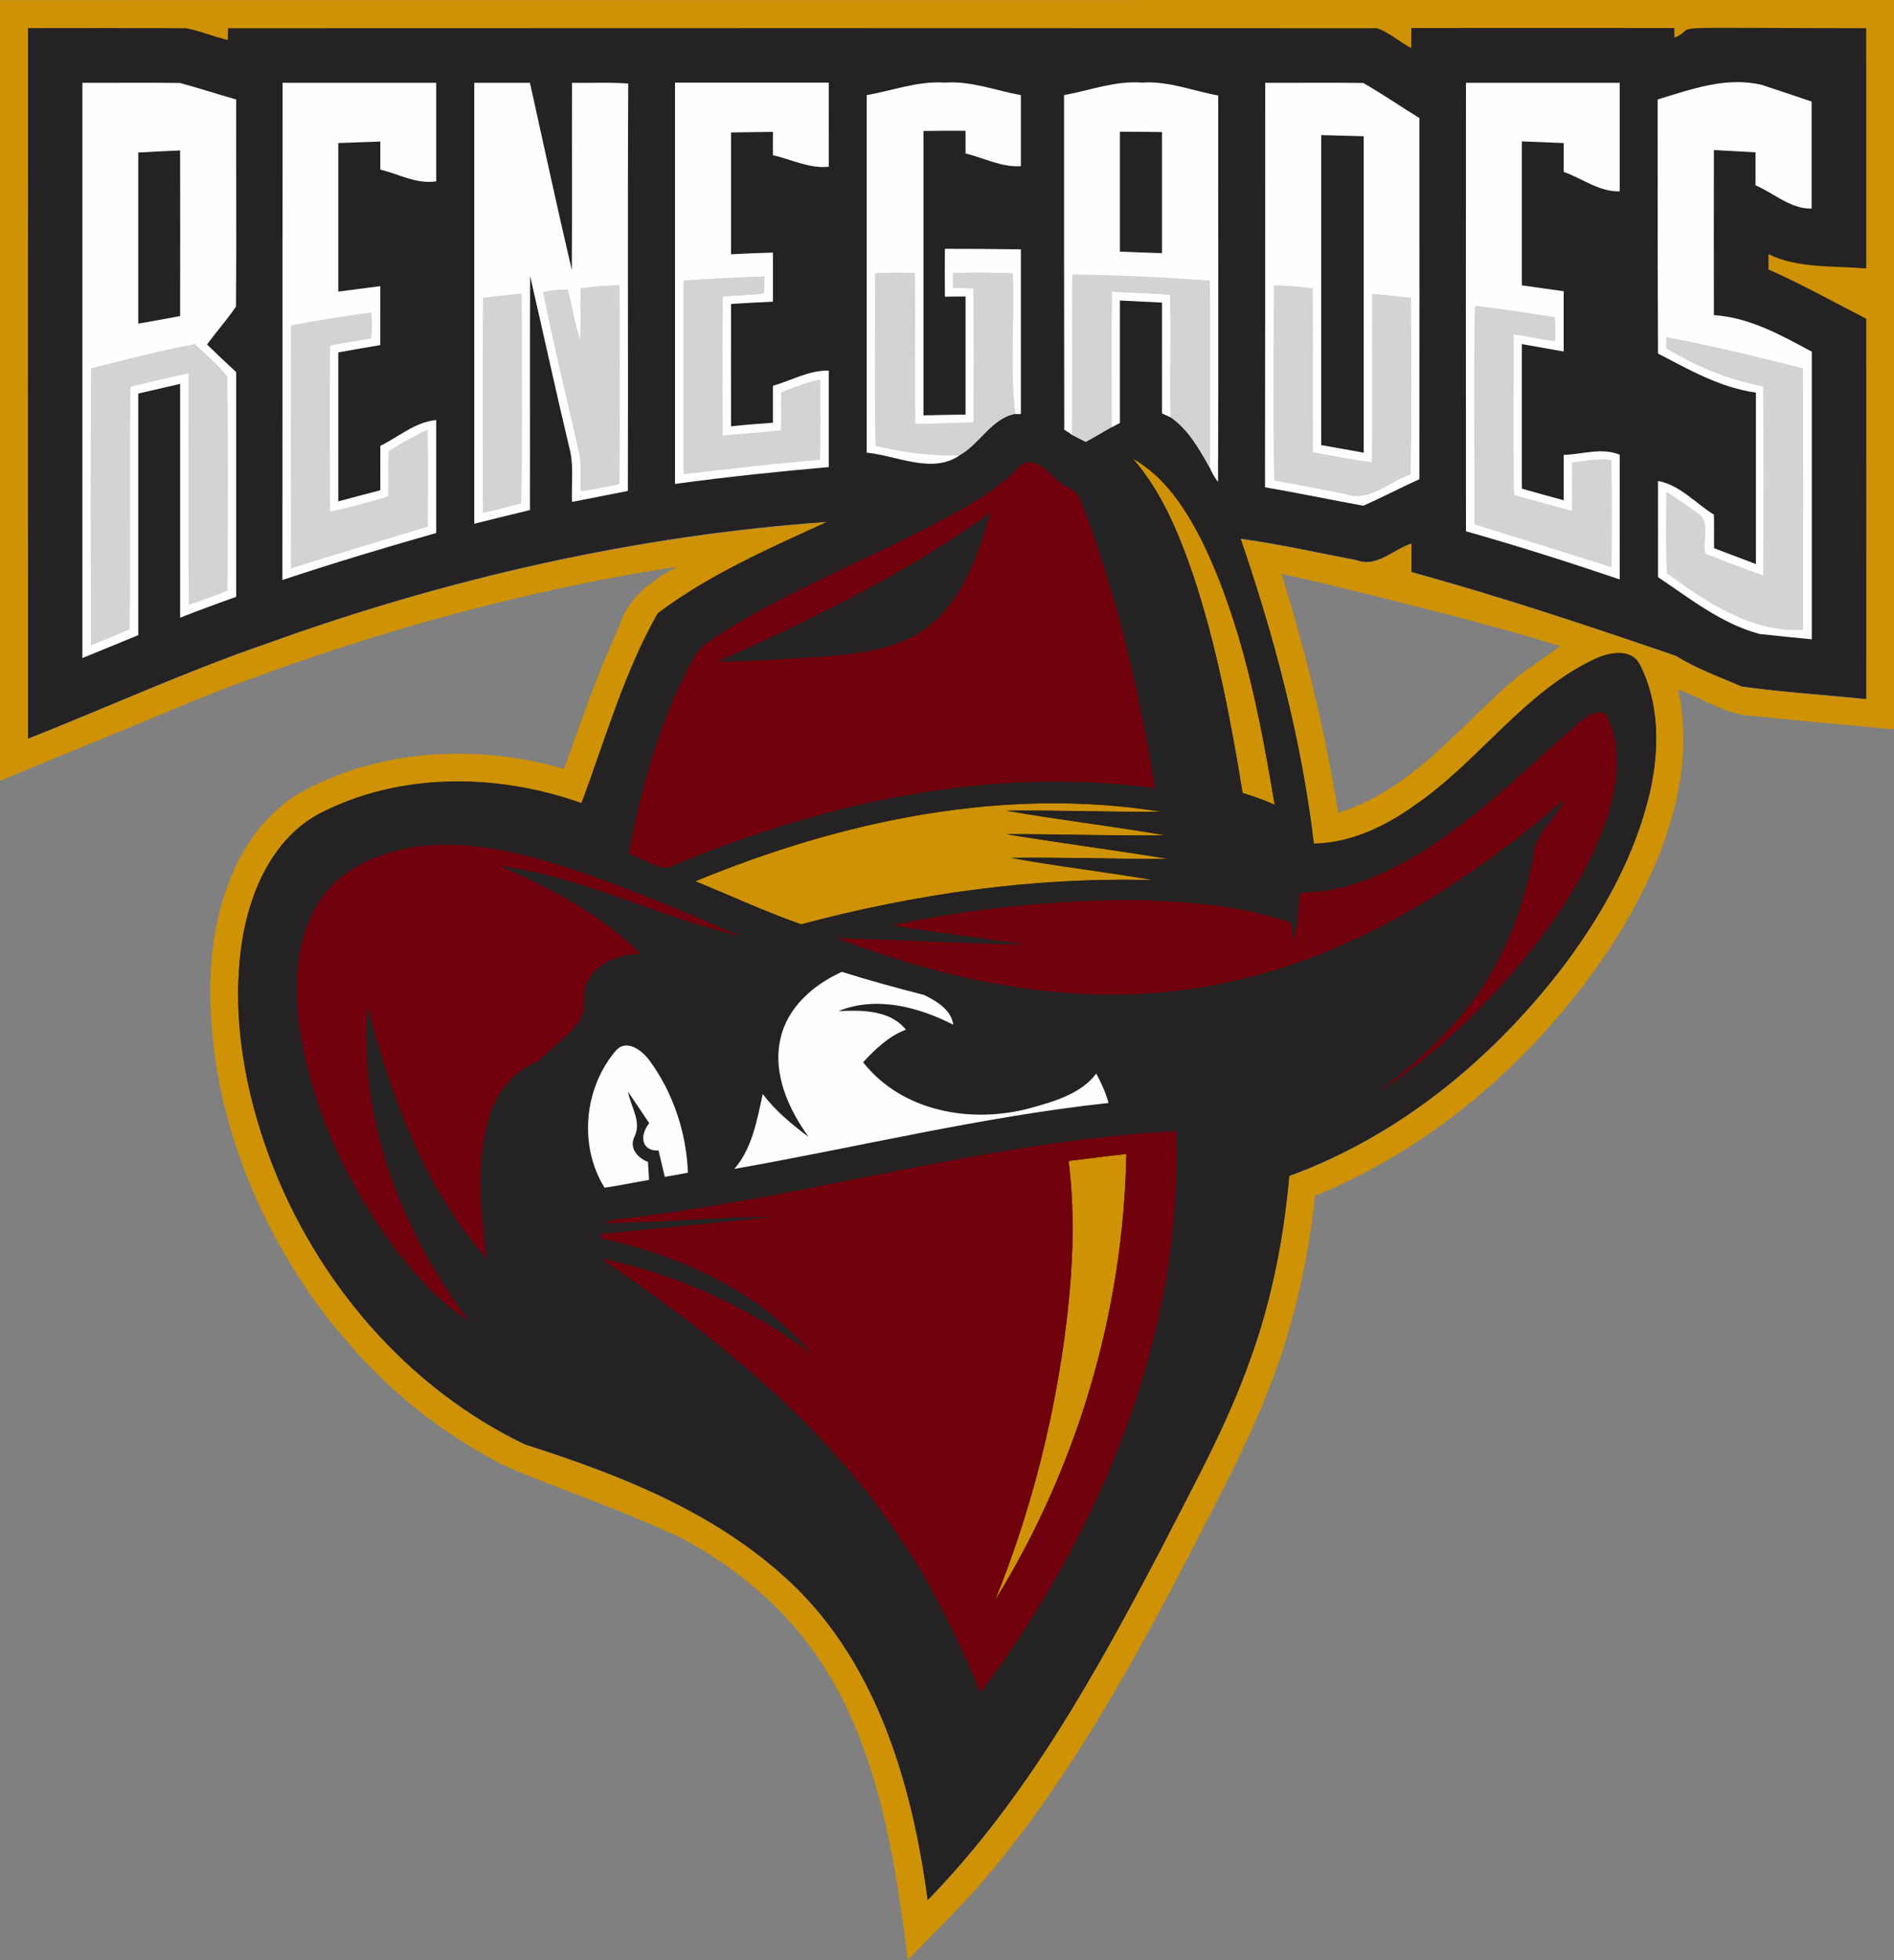 <?xml version="1.0" encoding="utf-8"?>
<!-- Generator: Adobe Illustrator 19.0.0, SVG Export Plug-In . SVG Version: 6.00 Build 0)  -->
<svg version="1.1" id="Layer_1" xmlns="http://www.w3.org/2000/svg" xmlns:xlink="http://www.w3.org/1999/xlink" x="0px" y="0px"
	 viewBox="202 -62.5 1000 1034.4" style="enable-background:new 202 -62.5 1000 1034.4;" xml:space="preserve">
<rect x="202" y="-62.5" width="1000" height="1034.4" fill="#808080" stroke="none"/>
<style type="text/css">
	.st0{fill:#242222;}
	.st1{fill:#CF9204;}
	.st2{fill:#D2D3D5;}
	.st3{fill:#FEFEFE;}
	.st4{fill:#70000C;}
</style>
<g>
	<path class="st0" d="M216.8-47.6c27.8,0,55.6-0.1,83.3,0c7.6,1.4,14.7,4.5,22.2,6.2c0-2.1,0.1-4.2,0.1-6.2
		c202.2,0,404.5-0.1,606.7,0c6.5,2.3,11.9,7.3,18,10.5c0-3.5,0.1-7,0.1-10.6c46.2-0.1,92.5,0,138.8,0c0,1.7,0,3.4,0.1,5.1
		c15.2-6.6,31.7-5.4,47.8-4.8c17.9,5.7,35.7,11.7,53.4,17.9c0,36.1,0,72.2,0,108.4c-17.1-3-35.9,0.1-51.6-7.6c0,2.8,0,5.6,0,8.4
		c17.6,7.8,34.5,17.2,51.6,26c0.1,66.9,0,133.8,0,200.6c-21.9-2.2-43.8-3.6-65.6-6.6c-11.7-5-23.9-9.4-34.8-16.2
		c-46.2-15.8-92.5-31.3-139.6-44.2c0-5,0-10.1,0-15.1c-9.7,3-18.3,12.9-29,8.8c-20.4-3.9-40.7-8.5-61.3-11.3
		c17.9,52.2,32.2,106.1,38.7,161c19.3-0.4,37.4-8.9,52.9-20c34-23.1,57.7-59.7,95.5-77.5c7.5-3.5,19.3-5.9,23.8,3.2
		c10.5,20.8,10.2,45.3,5.1,67.6c-7.6,32.3-23.9,62-43.5,88.6c-37.5,50-87.7,91.9-146.8,113.4c-2.9,32.8-9.2,65.3-20.4,96.3
		c-12.3,35.1-30.5,67.7-47.4,100.8c-34.5,65.6-71,131.6-123.1,185.1c-8.3-62.7-27.8-128.7-76.9-171.8
		c-38.4-34.2-87.2-53.2-135.5-68.6C417,670,369.1,613.7,344.8,549.5c-13.7-36.5-20.9-76.4-15-115.3c4.1-26.4,16.3-54.2,40.9-67.4
		c42.6-21.9,93.8-21.3,138.3-5.5c12.6-33.6,22.4-68.7,40.2-100.1c27.2-20.5,58.8-34.3,89.7-48.4c-101.1,7.1-200.8,29.8-296,64.2
		c-42.8,14.7-84,33.6-126.1,50.2C216.7,202.5,216.8,77.5,216.8-47.6z"/>
</g>
<g>
	<g>
		<path class="st1" d="M1202-62.5v384.9c-24.7-2.3-49.3-4.4-74-7c-14.5-0.4-26.8-9.2-40-14.2c10.7,49.6-11.3,99.3-38.1,139.9
			c-38,55.5-91,102-153.6,127.5c-3.5,33.2-10.8,66-22.6,97.3c-11.4,30.8-27.2,59.7-42.1,89c-30.5,58.6-62.5,117.1-104.7,168.3
			c-14,17.3-30.1,32.7-45.6,48.7c-7.9-63.5-18.9-132-64.2-180.6c-16.3-17.5-35.9-32.1-57.2-43c-46.5-21.2-83-31.6-99.3-41.4
			c-26.3-14.4-50-33.3-70.2-55.4c-13.8-16.2,0,0-13.8-16.2c-40.8-52.2-66.2-118.3-63.3-185c1.8-35.4,14.5-74,45.9-93.7
			c42.3-24,94.4-26.7,140.6-13.3c6.5-18.2,12.9-36.5,20.1-54.4c9.1-21.3,0,0,9.1-21.3c4.8-14.9,17.3-23.9,30.5-31
			c-85.5,13.1-169.2,37.1-249.7,68.5c-35.9,15-71.9,29.6-107.8,44.5v-412C329.2-62.4,1132.3-62.5,1202-62.5z M216.8-47.6
			c0,125,0,250.1,0,375.1c42.1-16.6,83.3-35.5,126.1-50.2c95.2-34.4,194.9-57,296-64.2c-30.9,14.1-62.5,27.9-89.7,48.4
			c-17.8,31.4-27.6,66.4-40.2,100.1c-44.5-15.9-95.7-16.4-138.3,5.5c-24.6,13.1-36.8,41-40.9,67.4c-5.9,38.9,1.4,78.8,15,115.3
			c24.3,64.3,72.2,120.5,134.6,150.3c48.3,15.3,97.2,34.4,135.5,68.6c49.1,43.2,68.5,109.1,76.9,171.8
			C743.9,887,780.4,821,814.9,755.4c16.8-33.1,35.1-65.6,47.4-100.8c11.2-31,17.5-63.5,20.4-96.3c59.1-21.5,109.4-63.4,146.8-113.4
			c19.5-26.6,35.9-56.3,43.5-88.6c5.1-22.3,5.5-46.8-5.1-67.6c-4.5-9.1-16.3-6.7-23.8-3.2c-37.8,17.8-61.5,54.4-95.5,77.5
			c-15.5,11.1-33.6,19.6-52.9,20c-6.5-54.9-20.8-108.8-38.7-161c20.6,2.8,40.9,7.4,61.3,11.3c10.7,4.1,19.3-5.8,29-8.8
			c0,5,0,10.1,0,15.1c47.1,12.9,93.4,28.3,139.6,44.2c10.8,6.8,23.1,11.1,34.8,16.2c21.8,2.9,43.7,4.4,65.6,6.6
			c0-66.9,0.1-133.8,0-200.6c-17.2-8.7-34-18.2-51.6-26c0-2.8,0-5.6,0-8.4c15.8,7.7,34.6,4.6,51.6,7.6c0-36.1,0-72.2,0-108.4
			c-17.7-6.2-35.5-12.2-53.4-17.9c-16.1-0.6-32.6-1.8-47.8,4.8c0-1.7-0.1-3.4-0.1-5.1c-46.2,0-92.5,0-138.8,0c0,3.5,0,7-0.1,10.6
			c-6.2-3.2-11.5-8.2-18-10.5c-202.2-0.1-404.5-0.1-606.7,0c0,2.1-0.1,4.2-0.1,6.2c-7.5-1.8-14.7-4.8-22.2-6.2
			C272.3-47.7,244.5-47.6,216.8-47.6z M878.6,240.4c12.8,41.2,23.1,83.4,29.9,126c39.6-11.9,65.1-47,95.6-72.5
			c21.7-15.3,0,0,21.7-15.3C995.1,268.2,894.4,243.4,878.6,240.4z"/>
	</g>
	<path class="st1" d="M800.1,179.5c16.9,9.5,27.8,26.4,36.4,43.3c21.3,43.7,30.5,92,38.5,139.5c-5.5-2.6-11.2-4.5-17-6.3
		c-6.3-38.7-13.6-77.4-26-114.7C824.5,219.3,815.5,197.2,800.1,179.5z"/>
	<path class="st1" d="M569.1,402.6c77.4-32,162.9-50.2,246.5-36.7c-27.4,0.2-54.7-0.9-82.1-0.6c27.9,4.9,56.1,8.1,83.9,13
		c-28,0.4-55.9-0.7-83.9-0.6c28.5,4.8,57.2,8.4,85.8,13.1c-27.8,0.1-55.6-1-83.4-0.6c25.1,4.5,50.4,7.4,75.5,11.8
		c-62.9-1.8-125.8,7.1-186.4,23.3C606.1,418.7,587.8,410.2,569.1,402.6z"/>
	<path class="st1" d="M766.2,550.2c10.2-1.2,20.3-2.7,30.5-3.7c-1.5,82.8-25.7,165.1-69.3,235.5c17.9-44.1,29.9-90.5,36.5-137.6
		C768.1,613.2,770.2,581.5,766.2,550.2z"/>
</g>
<g>
	<path class="st2" d="M737.7,80.7l-33.5-0.1v9.5c0,0,9.3,0.4,10.8,0.5c0.3,22.9,0.3,46,0,68.8c-3.8,0.1-22.9,0.8-28.7,0.8
		c-0.2-12.9-0.3-79.6-0.3-79.6l-22.8,0.1l0.2,92.7c0,0,28.1,5.3,40.8,5.3c0,0,4.9-0.1,4.9-0.1l30.1-22L737.7,80.7z"/>
	<path class="st2" d="M841.7,84.8l-74.5-3.3l-0.3,86l8.3,4.2l14.7-8.3c0,0-0.2-54.6,0.1-70.9c3.3,0.2,22.6,1,28.8,1.6
		c0.1,11.3,0.1,64.1,0.1,64.1l22.9,30.2L841.7,84.8z"/>
	<path class="st2" d="M636,136.7l-22.5,7.4c0,0-0.1,16.4-0.2,19.8c-7.4,0.8-26.7,2.4-28.8,2.6c0-6.6-0.1-54.2,0.1-71.4
		c3.1-0.4,21.6-1.7,21.6-1.7l0.4-10.7L562,84.7l0,104.2l73.9-7.7L636,136.7z"/>
	<path class="st2" d="M530,87.1l-22.2,1.6c0,0-0.2,19.5-0.2,22.3c-0.9-3.4-5.1-21.5-5.1-21.5l-14.9,1.3c0,0,17.7,79,19.3,86
		c0.8,4,1,21,1,21l22.1-4L530,87.1z"/>
	<path class="st2" d="M947.9,93.8l-22.4-2.3c0,0,0.1,71.8-0.2,88.8c-8.8-1.2-29.1-5-29.1-5c-0.1-14.1-0.2-86.5-0.2-86.5l-22.3-1.7
		l0.1,104.8c0,0,42.4,8.4,44.6,8.4c0,0,0,0,0,0c6.5,0,12.4-3.3,18.2-6.5c3.4-1.9,11.1-5.2,11.1-5.2L947.9,93.8z"/>
	<polygon class="st2" points="478.4,91.4 456.1,93.8 456.1,209.3 478.2,203.9 	"/>
	<path class="st2" d="M1053.8,179.5l-0.8-0.1c-1.7-0.3-21.7,1.3-21.7,1.3s-0.1,21.3-0.2,25.1c-5.6-1.4-24.6-6.7-28.7-7.8
		c-0.4-20-0.2-75.2-0.2-82.9c3.2,0.4,21.7,3.5,21.7,3.5l-0.1-14.6l-44-6.1l-0.3,117l74.4,23.2L1053.8,179.5z"/>
	<path class="st2" d="M428.7,162.7l-1.4,0.6c-7.6,3.5-14.7,7.8-20.6,11.5l-0.5,0.3l0,0.5c-0.2,4-0.1,8-0.1,11.9
		c0,3.7,0,7.4-0.1,11.1c-8.7,2.6-18.7,5.4-28.8,7.6c-0.2-25.6-0.3-55.6,0-85.7c3.3-0.6,6.6-1.2,9.9-1.7c3.6-0.6,7.4-1.2,11.1-1.9
		l0.8-0.1l0.1-0.8c0.3-4.5,0.3-9.1,0-13.6l-0.1-1.1l-1.1,0.1c-12.6,1.7-27.5,3.8-42.4,6.8l-0.8,0.2l0,0.8
		c-0.2,42.5-0.2,85.6,0,128.1l0,1.4l1.3-0.4c16.7-5.3,33.8-10.4,50.2-15.4c7.3-2.2,14.6-4.4,21.8-6.6l0.7-0.3l0-0.7
		c0.1-16.7,0.2-34.1-0.1-51.1L428.7,162.7z"/>
	<path class="st2" d="M1154.8,131.1l-74-16.8v7.6l0.5,0.3c16.4,9.9,33.5,16.7,50.7,20.1c0.2,32.4,0.2,65.2,0,97.7
		c-11.2-4-20.4-7.5-28.8-10.9c-0.5-2.2-0.3-4.7-0.1-7.3c0.4-5.2,0.8-11.1-4.6-14.3c-1.6-1.1-17.7-12-17.7-12l0.2,45.2l0.4,0.3
		c21.9,15.9,43.6,30.2,69.2,30.2c0,0,0,0,0,0c1.1,0,4.2-0.1,4.2-0.1L1154.8,131.1z"/>
	<path class="st2" d="M322.9,136.2l-17.7-18.1l-56,13L249,279.5l22.3-9.2c0,0,0.3-42.4,0.2-62.8c-0.1-21.3-0.1-43.4,0.3-65.1
		c9.4-2.3,19.1-4.7,28.7-6.7c0.1,17,0.2,122.2,0.2,122.2l22.3-8.1L322.9,136.2z"/>
</g>
<g>
	<g>
		<path class="st0" d="M216.8-47.6c27.8,0,55.6-0.1,83.3,0c7.6,1.4,14.7,4.5,22.2,6.2c0-2.1,0.1-4.2,0.1-6.2
			c202.2,0,404.5-0.1,606.7,0c6.5,2.3,11.9,7.3,18,10.5c0-3.5,0.1-7,0.1-10.6c46.2-0.1,92.5,0,138.8,0c0,1.7,0,3.4,0.1,5.1
			c15.2-6.6-17.3-5.1,101.2-5c0,36.1,0,90.6,0,126.8c-17.9-1.6-35.9,0.1-51.6-7.6c0,2.8,0,5.3,0,8.1c17.6,7.8,34.5,17.2,51.6,26
			c0.1,66.9,0,133.8,0,200.6c-21.9-2.2-43.8-3.6-65.6-6.6c-11.7-5-23.9-9.4-34.8-16.2c-46.2-15.8-92.5-31.3-139.6-44.2
			c0-5,0-10.1,0-15.1c-9.7,3-18.3,12.9-29,8.8c-20.4-3.9-40.7-8.5-61.3-11.3c17.9,52.2,32.2,106.1,38.7,161
			c19.3-0.4,37.4-8.9,52.9-20c34-23.1,57.7-59.7,95.5-77.5c7.5-3.5,19.3-5.9,23.8,3.2c10.5,20.8,10.2,45.3,5.1,67.6
			c-7.6,32.3-23.9,62-43.5,88.6c-37.5,50-87.7,91.9-146.8,113.4c-2.9,32.8-9.2,65.3-20.4,96.3c-12.3,35.1-30.5,67.7-47.4,100.8
			c-34.5,65.6-71,131.6-123.1,185.1c-8.3-62.7-27.8-128.7-76.9-171.8c-38.4-34.2-87.2-53.2-135.5-68.6
			C417,670,369.1,613.7,344.8,549.5c-13.7-36.5-20.9-76.4-15-115.3c4.1-26.4,16.3-54.2,40.9-67.4c42.6-21.9,93.8-21.3,138.3-5.5
			c12.6-33.6,22.4-68.7,40.2-100.1c27.2-20.5,58.8-34.3,89.7-48.4c-101.1,7.1-200.8,29.8-296,64.2c-42.8,14.7-84,33.6-126.1,50.2
			C216.7,202.5,216.8,77.5,216.8-47.6z M245.5-18.8c0,101.2,0,202.4,0,303.5c9.8-4,19.6-8.1,29.5-12.1c0-42.5,0-85,0-127.5
			c7.4-1.7,14.7-3.4,22.1-5.1c0.1,41.1,0,82.3,0,123.4c9.8-3.8,19.7-7.4,29.6-11c0-39.6,0-79.1,0-118.6c-5.2-4.8-10.3-9.6-15.4-14.6
			c5-6.8,10.6-13.1,15.3-20c0.3-36.4,0-72.9,0.1-109.3c-9.9-2.8-19.7-6.1-29.7-8.7C279.9-19,262.7-18.7,245.5-18.8z M351.2-18.8
			c0,87.5,0,175,0,262.5c26.9-8.8,53.9-17,81.2-24.8c0-19.9,0-39.8,0-59.6c-11.1,1-19.8,8.8-29.5,13.6c0,7.8,0,15.6,0,23.4
			c-7.4,2-14.8,4-22.2,5.9c-0.1-26.2,0-52.4,0-78.6c7.4-1.4,14.8-2.6,22.2-3.9c0-10.3,0-20.7,0-31.1c-7.4,0.9-14.8,2-22.2,2.9
			c0-26.1,0-52.2,0-78.4c7.4-0.3,14.8-0.6,22.2-0.8c0,4.9,0,9.8,0,14.8c9.8,2.3,19.2,7.8,29.5,6.2c0-17.3,0-34.7,0-52
			C405.3-18.9,378.2-18.8,351.2-18.8z M452.4,213.9c9.8-2.4,19.6-4.9,29.5-7.2c0.1-41.2-0.1-82.3,0.1-123.5
			c6.9,29.9,13.4,59.9,20.5,89.8c2.9,9.5,1.2,19.6,1.6,29.4c9.8-2,19.7-3.8,29.5-5.8c0.1-71.7-0.2-143.4,0.2-215
			c-9.8-0.8-19.8-0.1-29.7-0.4C504,14.1,504.2,47.1,504,80c-7.8-32.8-14.8-65.8-22.1-98.8c-9.8,0-19.6,0-29.4,0
			C452.4,58.7,452.4,136.3,452.4,213.9z M558.4,192.9c26.9-3.8,54-6.5,81.1-8.9c0-17,0-34,0-50.9c-10.4-0.2-19.7,5.2-29.5,8
			c0,6.5,0,13,0,19.5c-7.4,0.6-14.7,1.1-22.1,1.9c0-21.5,0-43.1,0-64.6c7.3-0.5,14.7-0.9,22.1-1.2c0-8.6,0-17.3,0-25.9
			c-7.4,0.2-14.7,0.6-22.1,0.9c-0.1-21.4,0-42.9,0-64.3c7.4-0.1,14.7-0.2,22.1-0.3c0,4.1,0,8.2,0,12.3c9.8,2.3,19.3,7.2,29.5,6.1
			c0-14.8,0-29.6,0-44.4c-27.1-0.1-54.1,0-81.2,0C558.4,51.8,558.4,122.3,558.4,192.9z M659.6-12.3c0,62.8,0,125.7,0,188.5
			c16,1.5,34.6,11.5,49.1,1.4c10.7-6.1,16.6-19.3,29.3-21.8c0.8,0,2.2,0,3,0c0-29,0-57.9,0-86.9c-13.4-0.2-26.7-0.3-40.1-0.3
			c-0.1,8.4-0.1,16.9,0,25.3c3.6,0,7.3-0.1,10.9-0.1c0,20.8,0,41.6,0,62.3c-7.4,0.1-14.8,0.2-22.2,0.4c0-50,0-100.1,0-150.1
			c7.4,0,14.8-0.1,22.2-0.1c0,4,0,8,0,12c9.7,2.3,19,7.4,29.2,6.7c0-12.5,0-25,0-37.5c-13.3-2.4-26.3-7.6-40-6.6
			C686.9-19.9,673.4-14.7,659.6-12.3z M763.8-12.3c0,58.9,0,117.8,0,176.7c1.4,0.9,2.8,1.7,4.2,2.6c2.4,1.3,4.8,2.5,7.3,3.7
			c4.6-2.5,9.1-5.2,13.7-7.8c1.4-0.8,2.9-1.5,4.3-2.3c0-21.5,0-43,0-64.6c7.4,0.4,14.8,0.7,22.2,1.1c0,19.5,0,39,0,58.5
			c1.5,0.6,3,1.3,4.5,2c9.6,6.6,15.3,17,20.9,26.9c0.9,2.7,2.4,5.1,4.2,7.4c0.4-68,0.1-135.9,0.1-203.9c-13.4-2.5-26.4-7.8-40.2-6.8
			C790.9-20,777.5-14.7,763.8-12.3z M870-18.8c0,71.2,0,142.4,0,213.5c17.4,2.9,34.6,6.6,51.9,9.7c10-4.4,19.7-9.5,29.6-14
			c0-63.5,0-127.1,0-190.6C941.6-6.3,932-13,921.9-18.7C904.6-19,887.3-18.7,870-18.8z M976-18.8c0,78.9-0.1,157.8,0,236.7
			c27.3,7.7,54.3,16.4,81.2,25.4c0-21.9,0-43.9,0-65.8c-9.5-4-19.7-0.3-29.6,0.1c0,8,0,15.9,0,23.9c-7.4-2-14.7-4-22.1-6.1
			c0-25.4,0-50.8,0-76.3c7.4,1.3,14.7,2.6,22.1,3.9c0-10.6,0-21.2,0-31.8c-7.4-1-14.7-2-22.1-3.1c0-25.3,0-50.6,0-76
			c7.4,0.3,14.7,0.6,22.1,0.9c0,5.1,0,10.1,0,15.2c9.8,3.5,18.8,10.6,29.6,10.3c0-19.1,0-38.2,0-57.3
			C1030.1-18.8,1003.1-18.8,976-18.8z M1077.2-10c0,44.7,0,89.4,0,134.2c16.6,8.5,32.8,18,51.7,20.6c0,30.1,0,60.3,0,90.5
			c-7.4-2.8-14.7-5.6-22.1-8.4c0-5.9,0.1-11.8-0.1-17.7c-9.8-6-17.9-15.6-29.5-17.8c0,16.9,0,33.9,0,50.8
			c17.1,11.3,33.6,24.5,53.7,30c9.2,1,18.3,2,27.5,2.8c0-50.6,0-101.2,0-151.8c-16.4-8.8-32.7-18-51.7-19.3c0-29,0-58.1,0-87.1
			c7.3,0.4,14.7,0.8,22,1.2c0,5.8,0,11.6,0,17.4c9.8,4.1,18.4,12.5,29.6,12.3c0-18.8,0-37.7,0-56.5c-8.7-3-17.5-5.9-26.3-8.8
			C1113.4-22.3,1095-15.4,1077.2-10z M741.4,182.8c-8,8.2-17.3,15.1-27.2,20.8c-42.1,24.6-88.5,41.2-129.9,67.1
			c-5.6,4-12.4,6.9-15.6,13.3c-18.1,32.1-27.9,68.1-34.8,104.1c6.9,2.2,13.6,7.2,21,7.2c80.5-34.1,169.4-53.9,256.9-41.9
			c-8.4-52.1-20.4-103.9-39.8-153.1c-1.6-4.4-6.9-5-10-8.1C756,188.3,749.6,177.8,741.4,182.8z M800.1,179.5
			c15.4,17.7,24.4,39.8,32,61.8c12.3,37.3,19.7,76,26,114.7c5.8,1.8,11.5,3.7,17,6.3c-8-47.6-17.2-95.9-38.5-139.5
			C827.9,205.9,817,189,800.1,179.5z M1034.5,319.8c-28.6,25.3-55.9,52.8-89.4,71.7c-17.3,9.8-36.7,17.2-56.9,17.1
			c-0.8,8.5-1,17.2-3.8,25.4c-0.3-3.1-0.5-6.3-0.7-9.4c-26.8-9.5-55.5-11.5-83.7-12.1c-42.8,0.1-85.6,4.6-127.5,13.4
			c23.6,3.6,47.3,6.5,70.9,10.2c-33.3-0.6-66.5-2.5-99.8-3.5c62.7,24.1,131.5,37.7,198.3,24.9c70.4-12.7,132.4-52.2,185.9-98
			c-4.2,10.6-15.8,17.5-16.4,29.5c-3.5,19.2-9.5,38-18.6,55.3c-14.4,28.7-38.8,50.5-63.9,69.8c26.5-16.5,49.4-38.4,70.1-61.6
			c21.2-24.7,40.5-51.9,51.1-82.9c5.6-17.4,8.4-37.4,0-54.4C1045.5,310.2,1038.7,316.9,1034.5,319.8z M569.1,402.6
			c18.6,7.6,36.9,16.1,55.9,22.8c60.7-16.2,123.6-25.1,186.4-23.3c-25.1-4.4-50.5-7.2-75.5-11.8c27.8-0.4,55.6,0.7,83.4,0.6
			c-28.5-4.8-57.2-8.4-85.8-13.1c28-0.1,56,1,83.9,0.6c-27.9-4.9-56-8.1-83.9-13c27.4-0.3,54.7,0.8,82.1,0.6
			C732.1,352.4,646.5,370.7,569.1,402.6z M422,384.4c-19.1,2.7-38.6,10.8-50.1,27c-13.1,18.3-14.7,42-12.5,63.7
			c5.5,44.3,24.9,86.1,51.2,121.7c11.1,14.2,23.3,28.2,38.7,37.8C414,587.4,390.9,528.4,396,468.9c12.4,47.5,29.8,95.6,62.8,132.9
			c-3.2-25-6.1-51.2,1.7-75.7c3.9-12.7,13.2-23.7,25.8-28.5c6.7-6.9,14.7-12.6,20.8-20.1c5.6-6.5,0.7-15.8,5.4-22.6
			c5.2-9.9,17-13.8,27.5-13.8c-20.7-21-47.5-34.9-74.4-46.5c43.9,5.5,83.9,27.2,126.9,36.9c-31.3-13.5-62.7-27-95.2-37.3
			C473.1,386.7,447.5,380.9,422,384.4z M646.5,450.4c-14.8,6.7-28.7,18.7-32.4,35.2c-4.3,18.6,4.2,37.1,14.8,51.9
			c-8.9-6.6-17.5-13.7-24.2-22.6c-3,13.7-5.6,28.6-15,39.5c65.9-11.6,131-27.5,197.6-34.8c-1.4-5.4-3.8-10.6-6.5-15.5
			c-8.2,10.7-22.4,14.7-34.8,18.2c-30.9,8.4-67.7,2-88.3-24.2c6.4-7,13.6-13.8,22.6-17.2c-8.5-10.5-23.3-10.3-35.6-9.8
			c20-8.1,42.2-2.2,60.6,7.2c-1-8-8.8-12.5-15.4-15.7C675.3,458.9,660.8,454.9,646.5,450.4z M527.4,491.7
			c-17.1,19.7-20,50.5-6.3,72.6c7.9-1.2,15.7-2.8,23.5-4.1c-0.2-3.2-0.4-6.3-0.6-9.5c-5.4-2.2-10.1-7.2-7.1-13.3
			c3.9-8-2.1-15.8-3.4-23.7c3.8,5.5,7.5,11.1,11.2,16.6c-4.9,5.9-4.6,14.8,4.9,14.4c1.1,4.6,2.2,9.3,3.3,13.9
			c4.1-0.7,8.1-1.4,12.2-2.2c-0.8-21-7.7-42.1-20.2-59.1C541.2,492.2,533.2,485.7,527.4,491.7z M534,580.3
			c-4.3,0.7-9.1,0.2-12.9,2.7c29.8-0.2,59.6-3.3,89.5-3.4c-30.5,3.4-61,6.1-91.5,9.1c0,0.6-0.1,1.7-0.1,2.3
			c41.6,8.9,83.2,27.6,111.1,60.7c-32.8-24.2-70.8-41.9-110.9-50C576.1,640.5,631.6,684,671.4,741c19.9,27.7,34.9,58.4,48.2,89.7
			C783,746,826.8,641.9,823,534.5C725.2,539.5,630.9,568.8,534,580.3z"/>
	</g>
	<path class="st0" d="M793.3,70.3c0-21.1,0-42.2,0-63.3c7.4,0.1,14.8,0.1,22.2,0.2c0,21.3,0,42.6,0,63.9
		C808.1,70.9,800.7,70.5,793.3,70.3z"/>
	<path class="st0" d="M899.6,8.8c7.5,0.2,15,0.4,22.4,0.6c0,55.7,0,111.3,0,167c-7.5-1.3-15-2.6-22.4-4
		C899.5,117.9,899.6,63.4,899.6,8.8z"/>
	<path class="st0" d="M275,18c7.4-0.4,14.7-0.8,22.1-1.1c0.1,29.1,0,58.3,0,87.4c-7.3,1.4-14.7,2.7-22.1,4C275,78.2,275,48.1,275,18
		z"/>
	<path class="st0" d="M581,286.7c49.9-22.4,99.5-46.4,143.9-78.6c-6,21-13.5,43.1-30.2,58.1c-15.6,13.5-37,16.1-56.8,17.9
		C618.9,285.2,600,286.4,581,286.7z"/>
</g>
<g>
	<g>
		<path class="st3" d="M245.5-18.8c17.2,0.1,34.3-0.2,51.5,0.1c9.9,2.6,19.7,5.9,29.7,8.7c-0.1,36.4,0.2,72.9-0.1,109.3
			c-4.7,6.9-10.3,13.2-15.3,20c5.1,4.9,10.2,9.8,15.4,14.6c0,39.6,0,79.1,0,118.6c-9.9,3.5-19.8,7.1-29.6,11c0-41.1,0-82.3,0-123.4
			c-7.4,1.7-14.7,3.4-22.1,5.1c0,42.5,0,85,0,127.5c-9.8,4-19.6,8.1-29.5,12.1C245.5,183.5,245.5,82.4,245.5-18.8z M275,18
			c0,30.1,0,60.2,0,90.3c7.4-1.3,14.7-2.6,22.1-4c0-29.1,0.1-58.3,0-87.4C289.7,17.2,282.4,17.6,275,18z M250.2,131.9
			c-0.5,48.7-0.2,97.4-0.1,146.1c6.8-2.7,13.6-5.5,20.3-8.4c0.7-42.7-0.3-85.4,0.5-128c10.2-2.5,20.4-4.9,30.7-7.1
			c0.2,40.7-0.2,81.4,0.2,122.1c6.8-2.2,13.6-4.7,20.3-7.4c0.2-37.5,0.4-75.2-0.1-112.7c-4.6-6.5-11.3-11.7-17-17.3
			C286.5,122.6,268.3,127.4,250.2,131.9z"/>
	</g>
	<g>
		<path class="st3" d="M351.2-18.8c27,0,54.1,0,81.1,0c0,17.3,0,34.7,0,52c-10.3,1.6-19.7-3.8-29.5-6.2c0-4.9,0-9.8,0-14.8
			c-7.4,0.2-14.8,0.6-22.2,0.8c0,26.1,0,52.2,0,78.4c7.4-0.9,14.8-2,22.2-2.9c0,10.4,0,20.7,0,31.1c-7.4,1.3-14.8,2.5-22.2,3.9
			c0,26.2,0,52.4,0,78.6c7.4-1.9,14.8-4,22.2-5.9c0-7.8,0-15.6,0-23.4c9.7-4.7,18.3-12.6,29.5-13.6c0,19.9,0,39.8,0,59.6
			c-27.2,7.7-54.3,15.9-81.2,24.8C351.1,156.2,351.2,68.7,351.2-18.8z M355.7,109.3c-0.2,42.7-0.2,85.4,0,128.1
			c24-7.6,48.1-14.7,72.1-22c0.1-17,0.2-34.1-0.1-51.1c-7.1,3.3-13.9,7.2-20.5,11.4c-0.3,7.9,0.1,15.9-0.2,23.8
			c-10.2,3.1-20.4,5.9-30.8,8.1c-0.1-29.3-0.2-58.5,0-87.8c7.2-1.5,14.5-2.4,21.8-3.8c0.4-4.5,0.3-9,0-13.5
			C383.9,104.4,369.7,106.5,355.7,109.3z"/>
	</g>
	<g>
		<path class="st3" d="M452.4,213.9c0-77.6,0-155.1,0-232.7c9.8,0,19.6,0,29.4,0c7.3,32.9,14.4,65.9,22.1,98.8
			c0.2-32.9,0-65.9,0.1-98.8c9.9,0.2,19.8-0.4,29.7,0.4c-0.4,71.7,0,143.4-0.2,215c-9.8,2-19.7,3.8-29.5,5.8
			c-0.4-9.8,1.2-19.8-1.6-29.4c-7.1-29.9-13.6-59.9-20.5-89.8c-0.2,41.1,0,82.3-0.1,123.5C472,209,462.2,211.5,452.4,213.9z
			 M508.7,89.6c-0.5,9.1,0.2,18.2-0.3,27.2c-3-8.6-4.2-17.7-6.6-26.4c-4.4-0.1-8.7,0.3-13,1.1c5.8,28.5,12.7,56.7,19.1,85
			c1.3,6.6,0.3,13.4,0.9,20.1c6.8-0.9,13.5-2.3,20.2-3.7c0.4-35,0.2-69.9,0.1-104.9C522.2,88.2,515.4,88.9,508.7,89.6z M457.1,94.7
			c-0.3,37.8-0.2,75.6-0.1,113.4c6.8-1.5,13.5-3.1,20.1-5c0.6-36.9,0.3-73.8,0.2-110.6C470.6,93.1,463.8,93.9,457.1,94.7z"/>
	</g>
	<g>
		<path class="st3" d="M558.4,192.9c0-70.6,0-141.2,0-211.8c27.1,0,54.1,0,81.2,0c-0.1,14.8,0,29.6,0,44.4
			c-10.3,1.1-19.8-3.9-29.5-6.1c0-4.1,0-8.2,0-12.3c-7.4,0.1-14.7,0.2-22.1,0.3c0,21.4,0,42.9,0,64.3c7.4-0.4,14.7-0.7,22.1-0.9
			c0,8.6,0,17.3,0,25.9c-7.4,0.3-14.7,0.8-22.1,1.2c-0.1,21.5,0,43.1,0,64.6c7.3-0.8,14.7-1.4,22.1-1.9c0-6.5,0-13,0-19.5
			c9.8-2.8,19.1-8.3,29.5-8c0,17,0,34,0,50.9C612.4,186.4,585.4,189.2,558.4,192.9z M563,85.6c-0.2,34-0.2,68,0,102
			c23.9-2.6,47.8-5.7,71.9-7.5c0.3-14.1,0.2-28.2,0.1-42.3c-7.1,1.5-13.9,4.1-20.5,6.8c-0.2,6.7,0.2,13.4-0.2,20
			c-10.3,1.1-20.5,1.8-30.8,2.8c0-24.5-0.2-49,0.1-73.4c7.2-0.8,14.5-0.7,21.7-1.7c0.2-2.9,0.3-5.8,0.3-8.8
			C591.4,83.7,577.2,84.7,563,85.6z"/>
	</g>
	<path class="st3" d="M659.6-12.3c13.7-2.4,27.2-7.6,41.4-6.6c13.7-1,26.7,4.2,40,6.6c0,12.5,0,25,0,37.5
		c-10.2,0.7-19.5-4.4-29.2-6.7c0-4,0-8,0-12c-7.4,0-14.8,0-22.2,0.1c0,50,0,100.1,0,150.1c7.4-0.2,14.8-0.3,22.2-0.4
		c0-20.8,0-41.6,0-62.3c-3.6,0-7.3,0-10.9,0.1c-0.1-8.4-0.1-16.9,0-25.3c13.4,0,26.7,0.1,40.1,0.3c0,29,0,57.9,0,86.9
		c-0.8,0-2.2,0-3,0c-3.1-24.4-0.2-49.5-1.4-74.2c-10.5-0.4-21-0.5-31.5-0.1c0,2.5,0,5,0,7.6c3.6,0.2,7.2,0.3,10.8,0.5
		c0.3,23.6,0.3,47.1,0,70.7c-10.2,0.3-20.5,0.8-30.7,0.8c-0.5-26.5,0.2-53.1-0.3-79.6c-6.9-0.3-13.9-0.2-20.8,0.1
		c-0.1,30.3-0.5,60.7,0.2,91c14.6,3.5,29.4,5.5,44.4,5c-14.5,10.1-33.2,0.1-49.1-1.4C659.6,113.4,659.6,50.6,659.6-12.3z"/>
	<g>
		<path class="st3" d="M763.8-12.3c13.7-2.5,27.1-7.7,41.2-6.6c13.8-1,26.9,4.4,40.2,6.8c-0.1,68,0.2,135.9-0.1,203.9
			c-1.8-2.2-3.2-4.7-4.2-7.4c-0.1-32.9,0.2-65.9-0.1-98.8c-24.1-1.7-48.3-3-72.5-3.2c-0.3,28.2,0.1,56.3-0.2,84.5
			c-1.4-0.9-2.8-1.7-4.2-2.6C763.8,105.6,763.8,46.7,763.8-12.3z M793.3,70.3c7.4,0.3,14.8,0.6,22.2,0.8c0-21.3,0-42.6,0-63.9
			C808.1,7.1,800.7,7,793.3,7C793.3,28.1,793.3,49.2,793.3,70.3z"/>
	</g>
	<g>
		<path class="st3" d="M870-18.8c17.3,0.1,34.6-0.2,51.8,0.1c10.1,5.8,19.7,12.4,29.6,18.5c0.1,63.5,0,127.1,0,190.6
			c-9.9,4.5-19.6,9.6-29.6,14c-17.3-3.1-34.5-6.8-51.9-9.7C870,123.5,870,52.4,870-18.8z M899.6,8.8c0,54.5,0,109.1,0,163.6
			c7.5,1.4,15,2.6,22.4,4c0-55.7,0-111.3,0-167C914.5,9.2,907,9,899.6,8.8z M874.7,88.1c-0.2,34.3-0.4,68.7,0.1,103
			c12.5,2.2,25,4.6,37.4,7.1c12.7,4.6,23.1-6.5,34.5-10.3c0.7-31,0.3-62.1,0.2-93.1c-6.8-0.8-13.6-1.6-20.4-2.1
			c-0.2,29.6,0.3,59.3-0.2,88.9c-10.4-1.4-20.8-3.4-31.1-5.3c-0.3-28.8,0.1-57.7-0.2-86.5C888.2,88.8,881.5,88.2,874.7,88.1z"/>
	</g>
	<g>
		<path class="st3" d="M976-18.8c27.1,0,54.1,0,81.2,0c0,19.1,0,38.2,0,57.3c-10.8,0.3-19.8-6.8-29.6-10.3c0-5.1,0-10.1,0-15.2
			c-7.4-0.3-14.7-0.6-22.1-0.9c0,25.3,0,50.6,0,76c7.4,1.1,14.7,2,22.1,3.1c0,10.6,0,21.2,0,31.8c-7.4-1.3-14.7-2.6-22.1-3.9
			c0,25.4,0,50.8,0,76.3c7.4,2.1,14.7,4.1,22.1,6.1c0-8,0-16,0-23.9c9.8-0.3,20-4.1,29.6-0.1c0,21.9,0,43.9,0,65.8
			c-26.9-9.1-53.9-17.7-81.2-25.4C975.9,138.9,976,60.1,976-18.8z M980.5,214.2c24.1,7.4,48.2,15,72.3,22.6
			c0.1-18.8,0.2-37.6-0.1-56.4c-6.9-1.1-13.8,0.4-20.6,1.2c-0.3,8.5,0.1,17-0.2,25.5c-10.2-2.6-20.4-5.6-30.6-8.3
			c-0.7-28.2-0.2-56.5-0.2-84.8c7.3,0.7,14.5,2.7,21.8,3.5c0.3-4.2,0.3-8.4-0.1-12.6c-14-2.1-28-4.4-42.1-5.9
			C980,137.3,980.6,175.8,980.5,214.2z"/>
	</g>
	<g>
		<path class="st3" d="M1077.2-10c17.8-5.4,36.2-12.2,55-7.7c8.8,2.9,17.5,5.8,26.3,8.8c0,18.8,0,37.7,0,56.5
			c-11.2,0.2-19.8-8.1-29.6-12.3c0-5.8,0-11.6,0-17.4c-7.4-0.4-14.7-0.8-22-1.2c-0.1,29,0,58.1,0,87.1c19,1.3,35.3,10.5,51.7,19.3
			c0,50.6,0,101.2,0,151.8c-9.2-0.9-18.4-1.8-27.5-2.8c-20.2-5.4-36.6-18.6-53.7-30c0-16.9,0-33.9,0-50.8
			c11.6,2.2,19.8,11.8,29.5,17.8c0.2,5.9,0,11.8,0.1,17.7c7.4,2.8,14.7,5.6,22.1,8.4c0-30.2,0-60.3,0-90.5
			c-18.8-2.6-35.1-12-51.7-20.6C1077.2,79.4,1077.2,34.7,1077.2-10z M1081.8,115.5c0,1.9,0,3.9,0,5.8c15.9,9.6,32.9,16.7,51.2,20.1
			c0.2,33.3,0.2,66.6,0,99.9c-10.3-3.7-20.5-7.5-30.6-11.6c-1.8-7,3.2-17.1-4.4-21.5c-5.3-3.8-10.5-7.7-16.1-11.1
			c-0.2,14.3-0.5,28.6,0.2,42.9c21.2,15.4,44.3,31.2,71.8,29.9c0.1-46,0.3-92-0.1-138C1130,125.8,1106,120.1,1081.8,115.5z"/>
	</g>
	<path class="st3" d="M789.1,91.5c10.2,0.6,20.5,0.7,30.8,1.7c0.3,21.5-0.1,43,0.1,64.5c-1.5-0.7-3-1.3-4.5-2c0-19.5,0-39,0-58.5
		c-7.4-0.4-14.8-0.7-22.2-1.1c0,21.5,0,43,0,64.6c-1.4,0.8-2.9,1.5-4.3,2.3C789,139.1,788.7,115.3,789.1,91.5z"/>
	<path class="st3" d="M646.5,450.4c14.3,4.5,28.9,8.5,43.4,12.2c6.5,3.2,14.4,7.8,15.4,15.7c-18.4-9.4-40.6-15.3-60.6-7.2
		c12.3-0.5,27.1-0.7,35.6,9.8c-9,3.4-16.1,10.2-22.6,17.2c20.6,26.2,57.3,32.6,88.3,24.2c12.5-3.5,26.6-7.4,34.8-18.2
		c2.7,4.9,5,10.1,6.5,15.5c-66.6,7.2-131.7,23.2-197.6,34.8c9.5-10.9,12-25.8,15-39.5c6.7,8.8,15.3,16,24.2,22.6
		c-10.6-14.8-19.1-33.4-14.8-51.9C617.7,469.1,631.6,457.1,646.5,450.4z"/>
	<path class="st3" d="M527.4,491.7c5.8-6.1,13.9,0.5,17.6,5.6c12.5,17,19.4,38.1,20.2,59.1c-4.1,0.8-8.1,1.5-12.2,2.2
		c-1.1-4.6-2.2-9.3-3.3-13.9c-9.5,0.4-9.9-8.5-4.9-14.4c-3.7-5.5-7.4-11.1-11.2-16.6c1.4,7.9,7.3,15.7,3.4,23.7
		c-3,6.1,1.7,11.2,7.1,13.3c0.2,3.1,0.4,6.3,0.6,9.5c-7.9,1.3-15.6,3-23.5,4.1C507.4,542.2,510.3,511.5,527.4,491.7z"/>
</g>
<g>
	<path class="st2" d="M664.2,81.7c6.9-0.4,13.9-0.4,20.8-0.1c0.5,26.5-0.2,53.1,0.3,79.6c10.2,0,20.5-0.6,30.7-0.8
		c0.3-23.5,0.3-47.1,0-70.7c-3.6-0.2-7.2-0.3-10.8-0.5c0-2.5,0-5.1,0-7.6c10.5-0.4,21-0.3,31.5,0.1c1.2,24.7-1.7,49.8,1.4,74.2
		c-12.7,2.5-18.5,15.7-29.3,21.8c-15,0.5-29.9-1.5-44.4-5C663.7,142.3,664.1,112,664.2,81.7z"/>
	<path class="st2" d="M768.2,82.5c24.2,0.2,48.4,1.5,72.5,3.2c0.3,32.9,0,65.9,0.1,98.8c-5.6-9.9-11.3-20.3-20.9-26.9
		c-0.2-21.5,0.2-43-0.1-64.5c-10.2-1-20.5-1.1-30.8-1.7c-0.4,23.8-0.1,47.6-0.1,71.4c-4.6,2.6-9,5.4-13.7,7.8
		c-2.5-1.2-4.9-2.4-7.3-3.7C768.3,138.9,767.9,110.7,768.2,82.5z"/>
	<path class="st2" d="M563,85.6c14.2-0.9,28.4-1.9,42.6-2c0,2.9,0,5.8-0.3,8.8c-7.2,1-14.5,0.8-21.7,1.7c-0.3,24.5-0.1,49-0.1,73.4
		c10.3-0.9,20.6-1.7,30.8-2.8c0.3-6.7,0-13.4,0.2-20c6.6-2.7,13.4-5.3,20.5-6.8c0.2,14.1,0.3,28.2-0.1,42.3
		c-24,1.8-47.9,4.9-71.9,7.5C562.8,153.6,562.9,119.6,563,85.6z"/>
	<path class="st2" d="M508.7,89.6c6.7-0.8,13.5-1.5,20.3-1.5c0.1,35,0.3,69.9-0.1,104.9c-6.7,1.4-13.4,2.8-20.2,3.7
		c-0.5-6.7,0.5-13.5-0.9-20.1c-6.5-28.3-13.4-56.6-19.1-85c4.3-0.9,8.6-1.2,13-1.1c2.4,8.8,3.6,17.8,6.6,26.4
		C508.9,107.8,508.2,98.7,508.7,89.6z"/>
	<path class="st2" d="M874.7,88.1c6.8,0.1,13.6,0.7,20.3,1.6c0.3,28.8-0.1,57.7,0.2,86.5c10.3,1.9,20.7,3.9,31.1,5.3
		c0.5-29.6,0-59.3,0.2-88.9c6.8,0.5,13.6,1.3,20.4,2.1c0.1,31,0.5,62.1-0.2,93.1c-11.4,3.8-21.8,14.9-34.5,10.3
		c-12.4-2.5-24.9-4.9-37.4-7.1C874.2,156.7,874.5,122.4,874.7,88.1z"/>
	<path class="st2" d="M457.1,94.7c6.8-0.8,13.5-1.6,20.3-2.2c0.1,36.9,0.5,73.8-0.2,110.6c-6.7,1.8-13.4,3.5-20.1,5
		C456.9,170.3,456.8,132.5,457.1,94.7z"/>
	<path class="st2" d="M980.5,214.2c0.1-38.4-0.5-76.8,0.3-115.2c14.1,1.5,28.1,3.8,42.1,5.9c0.4,4.2,0.4,8.4,0.1,12.6
		c-7.3-0.7-14.5-2.8-21.8-3.5c0,28.2-0.4,56.5,0.2,84.8c10.2,2.7,20.3,5.7,30.6,8.3c0.3-8.5-0.1-17,0.2-25.5
		c6.8-0.8,13.7-2.3,20.6-1.2c0.3,18.8,0.2,37.6,0.1,56.4C1028.7,229.2,1004.6,221.6,980.5,214.2z"/>
	<path class="st2" d="M355.7,109.3c14-2.8,28.2-4.9,42.3-6.8c0.3,4.5,0.3,9,0,13.5c-7.2,1.4-14.5,2.4-21.8,3.8
		c-0.3,29.2-0.2,58.5,0,87.8c10.4-2.2,20.7-5.1,30.8-8.1c0.3-7.9-0.1-15.9,0.2-23.8c6.6-4.1,13.4-8.1,20.5-11.4
		c0.3,17,0.2,34,0.1,51.1c-24,7.3-48.1,14.4-72.1,22C355.5,194.7,355.5,152,355.7,109.3z"/>
	<path class="st2" d="M1081.8,115.5c24.2,4.6,48.1,10.3,72,16.4c0.4,46,0.2,92,0.1,138c-27.5,1.3-50.6-14.5-71.8-29.9
		c-0.6-14.3-0.3-28.6-0.2-42.9c5.6,3.4,10.8,7.4,16.1,11.1c7.6,4.4,2.6,14.5,4.4,21.5c10.1,4.1,20.3,7.9,30.6,11.6
		c0.2-33.3,0.2-66.6,0-99.9c-18.3-3.5-35.3-10.5-51.2-20.1C1081.8,119.4,1081.8,117.4,1081.8,115.5z"/>
	<path class="st2" d="M250.2,131.9c18.1-4.5,36.3-9.4,54.7-12.7c5.7,5.7,12.4,10.8,17,17.3c0.5,37.5,0.3,75.1,0.1,112.7
		c-6.6,2.8-13.4,5.2-20.3,7.4c-0.4-40.7,0-81.4-0.2-122.1c-10.3,2.1-20.5,4.6-30.7,7.1c-0.8,42.7,0.2,85.4-0.5,128
		c-6.7,2.9-13.5,5.7-20.3,8.4C250,229.4,249.7,180.6,250.2,131.9z"/>
</g>
<g>
	<g>
		<path class="st4" d="M741.4,182.8c8.2-5,14.5,5.4,20.6,9.5c3.1,3,8.4,3.7,10,8.1c19.3,49.2,31.3,101,39.8,153.1
			c-87.5-12-176.4,7.8-256.9,41.9c-7.3,0-14-5-21-7.2c6.9-36,16.8-72,34.8-104.1c3.2-6.4,10.1-9.4,15.6-13.3
			c41.4-25.9,87.8-42.5,129.9-67.1C724.2,197.9,733.4,191,741.4,182.8z M581,286.7c19-0.3,37.9-1.5,56.9-2.7
			c19.8-1.7,41.2-4.3,56.8-17.9c16.8-14.9,24.2-37.1,30.2-58.1C680.4,240.3,630.8,264.2,581,286.7z"/>
	</g>
	<path class="st4" d="M1034.5,319.8c4.2-2.9,11.1-9.6,15.8-4.6c8.4,17,5.6,37,0,54.4c-10.6,31-29.8,58.3-51.1,82.9
		c-20.7,23.2-43.6,45.1-70.1,61.6c25.1-19.2,49.5-41,63.9-69.8c9.1-17.3,15.1-36.1,18.6-55.3c0.6-12,12.2-18.9,16.4-29.5
		c-53.5,45.8-115.5,85.3-185.9,98c-66.8,12.8-135.7-0.8-198.3-24.9c33.3,0.9,66.5,2.9,99.8,3.5c-23.6-3.7-47.3-6.5-70.9-10.2
		c41.8-8.8,84.7-13.3,127.5-13.4c28.2,0.7,56.9,2.7,83.7,12.1c0.2,3.1,0.4,6.3,0.7,9.4c2.8-8.2,3-16.9,3.8-25.4
		c20.2,0.1,39.5-7.3,56.9-17.1C978.5,372.6,1005.9,345.1,1034.5,319.8z"/>
	<path class="st4" d="M422,384.4c25.5-3.6,51.1,2.3,75.4,9.7c32.5,10.3,63.9,23.8,95.2,37.3c-43-9.7-83-31.4-126.9-36.9
		c26.8,11.6,53.6,25.5,74.4,46.5c-10.5,0.1-22.4,3.9-27.5,13.8c-4.7,6.8,0.2,16.1-5.4,22.6c-6.1,7.5-14.1,13.2-20.8,20.1
		c-12.6,4.8-21.9,15.7-25.8,28.5c-7.8,24.5-4.9,50.7-1.7,75.7c-33-37.3-50.4-85.4-62.8-132.9c-5.2,59.6,18,118.6,53.3,165.7
		c-15.4-9.6-27.6-23.6-38.7-37.8c-26.4-35.6-45.8-77.5-51.2-121.7c-2.2-21.7-0.6-45.4,12.5-63.7C383.4,395.2,402.9,387.1,422,384.4z
		"/>
	<g>
		<path class="st4" d="M534,580.3c96.9-11.5,191.2-40.8,288.9-45.8C826.8,641.9,783,746,719.7,830.7c-13.2-31.3-28.3-62-48.2-89.7
			c-39.9-57-95.3-100.5-152.2-139.3c40,8.1,78,25.8,110.9,50c-27.9-33.1-69.4-51.8-111.1-60.7c0-0.6,0.1-1.7,0.1-2.3
			c30.5-3,61.1-5.7,91.5-9.1c-29.9,0.1-59.7,3.2-89.5,3.4C525,580.6,529.7,581,534,580.3z M766.2,550.2c3.9,31.3,1.9,63-2.3,94.2
			c-6.5,47.1-18.6,93.5-36.5,137.6c43.6-70.4,67.8-152.7,69.3-235.5C786.6,547.6,776.4,549,766.2,550.2z"/>
	</g>
</g>
</svg>
